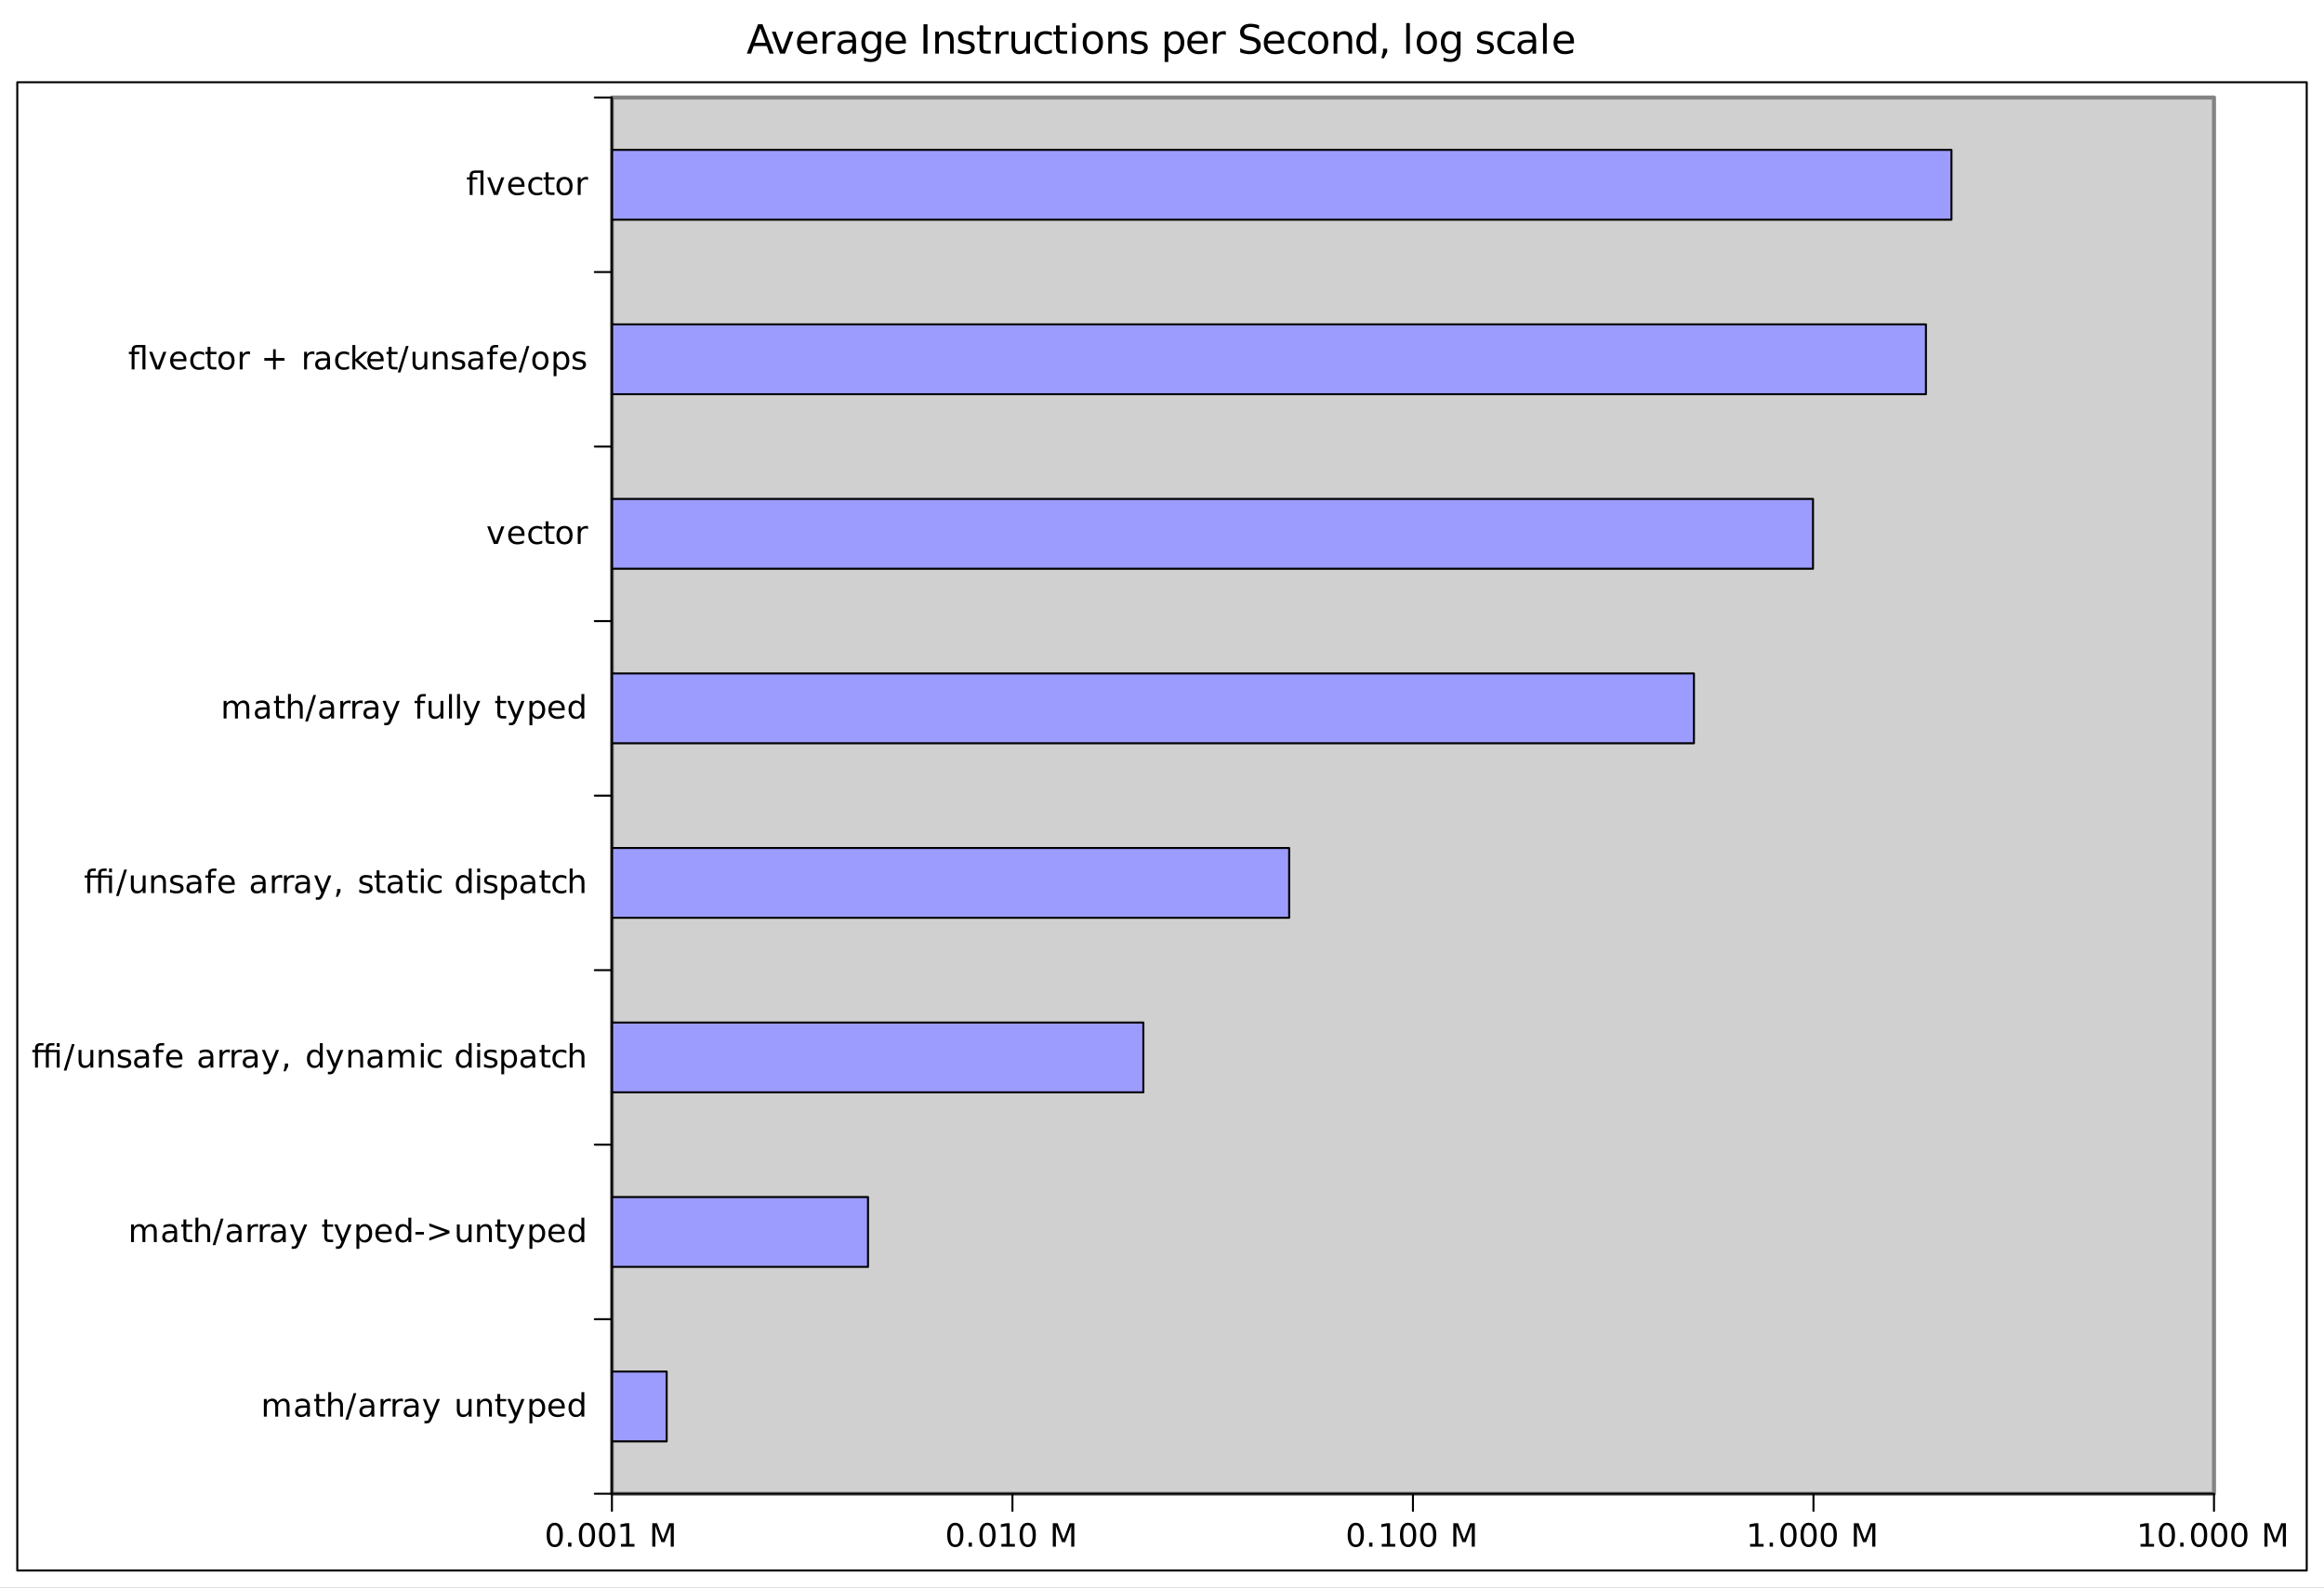 <?xml version="1.0" encoding="UTF-8"?>
<svg xmlns="http://www.w3.org/2000/svg" xmlns:xlink="http://www.w3.org/1999/xlink" width="577.5pt" height="394.5pt" viewBox="0 0 577.5 394.5" version="1.1">
<rect x="0" y="0" width="577.5" height="394.5" fill="#333333" stroke="none"/>
<defs>
<g>
<symbol overflow="visible" id="glyph0-0">
<path style="stroke:none;" d="M 0.406 1.422 L 0.406 -5.641 L 4.406 -5.641 L 4.406 1.422 Z M 0.844 0.969 L 3.953 0.969 L 3.953 -5.188 L 0.844 -5.188 Z M 0.844 0.969 "/>
</symbol>
<symbol overflow="visible" id="glyph0-1">
<path style="stroke:none;" d="M 2.547 -5.312 C 2.141 -5.312 1.832 -5.109 1.625 -4.703 C 1.426 -4.305 1.328 -3.707 1.328 -2.906 C 1.328 -2.113 1.426 -1.516 1.625 -1.109 C 1.832 -0.711 2.141 -0.516 2.547 -0.516 C 2.953 -0.516 3.254 -0.711 3.453 -1.109 C 3.66 -1.516 3.766 -2.113 3.766 -2.906 C 3.766 -3.707 3.66 -4.305 3.453 -4.703 C 3.254 -5.109 2.953 -5.312 2.547 -5.312 Z M 2.547 -5.938 C 3.203 -5.938 3.703 -5.676 4.047 -5.156 C 4.391 -4.645 4.562 -3.895 4.562 -2.906 C 4.562 -1.926 4.391 -1.176 4.047 -0.656 C 3.703 -0.145 3.203 0.109 2.547 0.109 C 1.891 0.109 1.391 -0.145 1.047 -0.656 C 0.703 -1.176 0.531 -1.926 0.531 -2.906 C 0.531 -3.895 0.703 -4.645 1.047 -5.156 C 1.391 -5.676 1.891 -5.938 2.547 -5.938 Z M 2.547 -5.938 "/>
</symbol>
<symbol overflow="visible" id="glyph0-2">
<path style="stroke:none;" d="M 0.859 -1 L 1.688 -1 L 1.688 0 L 0.859 0 Z M 0.859 -1 "/>
</symbol>
<symbol overflow="visible" id="glyph0-3">
<path style="stroke:none;" d="M 1 -0.672 L 2.281 -0.672 L 2.281 -5.109 L 0.875 -4.828 L 0.875 -5.547 L 2.281 -5.828 L 3.062 -5.828 L 3.062 -0.672 L 4.359 -0.672 L 4.359 0 L 1 0 Z M 1 -0.672 "/>
</symbol>
<symbol overflow="visible" id="glyph0-4">
<path style="stroke:none;" d=""/>
</symbol>
<symbol overflow="visible" id="glyph0-5">
<path style="stroke:none;" d="M 0.781 -5.828 L 1.969 -5.828 L 3.453 -1.859 L 4.953 -5.828 L 6.125 -5.828 L 6.125 0 L 5.359 0 L 5.359 -5.125 L 3.844 -1.125 L 3.062 -1.125 L 1.547 -5.125 L 1.547 0 L 0.781 0 Z M 0.781 -5.828 "/>
</symbol>
<symbol overflow="visible" id="glyph0-6">
<path style="stroke:none;" d="M 4.156 -3.531 C 4.344 -3.852 4.562 -4.094 4.812 -4.25 C 5.062 -4.406 5.352 -4.484 5.688 -4.484 C 6.145 -4.484 6.492 -4.32 6.734 -4 C 6.984 -3.688 7.109 -3.234 7.109 -2.641 L 7.109 0 L 6.391 0 L 6.391 -2.625 C 6.391 -3.039 6.316 -3.348 6.172 -3.547 C 6.023 -3.754 5.797 -3.859 5.484 -3.859 C 5.117 -3.859 4.828 -3.734 4.609 -3.484 C 4.391 -3.234 4.281 -2.895 4.281 -2.469 L 4.281 0 L 3.562 0 L 3.562 -2.625 C 3.562 -3.039 3.484 -3.348 3.328 -3.547 C 3.18 -3.754 2.957 -3.859 2.656 -3.859 C 2.281 -3.859 1.984 -3.734 1.766 -3.484 C 1.555 -3.234 1.453 -2.895 1.453 -2.469 L 1.453 0 L 0.734 0 L 0.734 -4.375 L 1.453 -4.375 L 1.453 -3.703 C 1.617 -3.961 1.816 -4.156 2.047 -4.281 C 2.273 -4.414 2.547 -4.484 2.859 -4.484 C 3.172 -4.484 3.438 -4.398 3.656 -4.234 C 3.883 -4.078 4.051 -3.844 4.156 -3.531 Z M 4.156 -3.531 "/>
</symbol>
<symbol overflow="visible" id="glyph0-7">
<path style="stroke:none;" d="M 2.75 -2.203 C 2.164 -2.203 1.758 -2.133 1.531 -2 C 1.312 -1.863 1.203 -1.641 1.203 -1.328 C 1.203 -1.066 1.285 -0.859 1.453 -0.703 C 1.617 -0.555 1.848 -0.484 2.141 -0.484 C 2.535 -0.484 2.852 -0.625 3.094 -0.906 C 3.332 -1.195 3.453 -1.578 3.453 -2.047 L 3.453 -2.203 Z M 4.172 -2.5 L 4.172 0 L 3.453 0 L 3.453 -0.672 C 3.297 -0.398 3.094 -0.203 2.844 -0.078 C 2.602 0.047 2.305 0.109 1.953 0.109 C 1.504 0.109 1.145 -0.016 0.875 -0.266 C 0.613 -0.516 0.484 -0.852 0.484 -1.281 C 0.484 -1.77 0.645 -2.141 0.969 -2.391 C 1.301 -2.641 1.797 -2.766 2.453 -2.766 L 3.453 -2.766 L 3.453 -2.828 C 3.453 -3.16 3.344 -3.414 3.125 -3.594 C 2.914 -3.781 2.613 -3.875 2.219 -3.875 C 1.969 -3.875 1.723 -3.844 1.484 -3.781 C 1.242 -3.719 1.016 -3.629 0.797 -3.516 L 0.797 -4.172 C 1.066 -4.273 1.32 -4.352 1.562 -4.406 C 1.812 -4.457 2.055 -4.484 2.297 -4.484 C 2.922 -4.484 3.391 -4.316 3.703 -3.984 C 4.016 -3.66 4.172 -3.164 4.172 -2.5 Z M 4.172 -2.5 "/>
</symbol>
<symbol overflow="visible" id="glyph0-8">
<path style="stroke:none;" d="M 1.469 -5.625 L 1.469 -4.375 L 2.953 -4.375 L 2.953 -3.812 L 1.469 -3.812 L 1.469 -1.438 C 1.469 -1.082 1.516 -0.852 1.609 -0.75 C 1.711 -0.656 1.91 -0.609 2.203 -0.609 L 2.953 -0.609 L 2.953 0 L 2.203 0 C 1.648 0 1.27 -0.102 1.062 -0.312 C 0.852 -0.52 0.75 -0.895 0.75 -1.438 L 0.75 -3.812 L 0.219 -3.812 L 0.219 -4.375 L 0.75 -4.375 L 0.75 -5.625 Z M 1.469 -5.625 "/>
</symbol>
<symbol overflow="visible" id="glyph0-9">
<path style="stroke:none;" d="M 4.391 -2.641 L 4.391 0 L 3.672 0 L 3.672 -2.625 C 3.672 -3.031 3.586 -3.336 3.422 -3.547 C 3.266 -3.754 3.023 -3.859 2.703 -3.859 C 2.316 -3.859 2.008 -3.734 1.781 -3.484 C 1.562 -3.234 1.453 -2.895 1.453 -2.469 L 1.453 0 L 0.734 0 L 0.734 -6.078 L 1.453 -6.078 L 1.453 -3.703 C 1.617 -3.961 1.816 -4.156 2.047 -4.281 C 2.285 -4.414 2.555 -4.484 2.859 -4.484 C 3.367 -4.484 3.75 -4.328 4 -4.016 C 4.258 -3.703 4.391 -3.242 4.391 -2.641 Z M 4.391 -2.641 "/>
</symbol>
<symbol overflow="visible" id="glyph0-10">
<path style="stroke:none;" d="M 2.031 -5.828 L 2.703 -5.828 L 0.672 0.75 L 0 0.75 Z M 2.031 -5.828 "/>
</symbol>
<symbol overflow="visible" id="glyph0-11">
<path style="stroke:none;" d="M 3.297 -3.703 C 3.211 -3.754 3.125 -3.789 3.031 -3.812 C 2.938 -3.832 2.832 -3.844 2.719 -3.844 C 2.312 -3.844 2 -3.707 1.781 -3.438 C 1.562 -3.176 1.453 -2.801 1.453 -2.312 L 1.453 0 L 0.734 0 L 0.734 -4.375 L 1.453 -4.375 L 1.453 -3.703 C 1.598 -3.961 1.789 -4.156 2.031 -4.281 C 2.281 -4.414 2.578 -4.484 2.922 -4.484 C 2.973 -4.484 3.023 -4.477 3.078 -4.469 C 3.141 -4.469 3.207 -4.457 3.281 -4.438 Z M 3.297 -3.703 "/>
</symbol>
<symbol overflow="visible" id="glyph0-12">
<path style="stroke:none;" d="M 2.578 0.406 C 2.367 0.926 2.164 1.266 1.969 1.422 C 1.781 1.586 1.523 1.672 1.203 1.672 L 0.641 1.672 L 0.641 1.062 L 1.062 1.062 C 1.258 1.062 1.41 1.016 1.516 0.922 C 1.629 0.828 1.75 0.609 1.875 0.266 L 2.016 -0.078 L 0.234 -4.375 L 1 -4.375 L 2.375 -0.953 L 3.734 -4.375 L 4.5 -4.375 Z M 2.578 0.406 "/>
</symbol>
<symbol overflow="visible" id="glyph0-13">
<path style="stroke:none;" d="M 0.688 -1.734 L 0.688 -4.375 L 1.406 -4.375 L 1.406 -1.75 C 1.406 -1.344 1.484 -1.035 1.641 -0.828 C 1.805 -0.617 2.051 -0.516 2.375 -0.516 C 2.758 -0.516 3.062 -0.633 3.281 -0.875 C 3.508 -1.125 3.625 -1.461 3.625 -1.891 L 3.625 -4.375 L 4.344 -4.375 L 4.344 0 L 3.625 0 L 3.625 -0.672 C 3.445 -0.41 3.242 -0.211 3.016 -0.078 C 2.785 0.047 2.52 0.109 2.219 0.109 C 1.719 0.109 1.336 -0.047 1.078 -0.359 C 0.816 -0.672 0.688 -1.129 0.688 -1.734 Z M 2.484 -4.484 Z M 2.484 -4.484 "/>
</symbol>
<symbol overflow="visible" id="glyph0-14">
<path style="stroke:none;" d="M 4.391 -2.641 L 4.391 0 L 3.672 0 L 3.672 -2.625 C 3.672 -3.031 3.586 -3.336 3.422 -3.547 C 3.266 -3.754 3.023 -3.859 2.703 -3.859 C 2.316 -3.859 2.008 -3.734 1.781 -3.484 C 1.562 -3.234 1.453 -2.895 1.453 -2.469 L 1.453 0 L 0.734 0 L 0.734 -4.375 L 1.453 -4.375 L 1.453 -3.703 C 1.617 -3.961 1.816 -4.156 2.047 -4.281 C 2.285 -4.414 2.555 -4.484 2.859 -4.484 C 3.367 -4.484 3.75 -4.328 4 -4.016 C 4.258 -3.703 4.391 -3.242 4.391 -2.641 Z M 4.391 -2.641 "/>
</symbol>
<symbol overflow="visible" id="glyph0-15">
<path style="stroke:none;" d="M 1.453 -0.656 L 1.453 1.672 L 0.734 1.672 L 0.734 -4.375 L 1.453 -4.375 L 1.453 -3.719 C 1.598 -3.977 1.785 -4.172 2.016 -4.297 C 2.254 -4.422 2.531 -4.484 2.844 -4.484 C 3.375 -4.484 3.805 -4.27 4.141 -3.844 C 4.473 -3.426 4.641 -2.875 4.641 -2.188 C 4.641 -1.5 4.473 -0.941 4.141 -0.516 C 3.805 -0.098 3.375 0.109 2.844 0.109 C 2.531 0.109 2.254 0.047 2.016 -0.078 C 1.785 -0.203 1.598 -0.395 1.453 -0.656 Z M 3.891 -2.188 C 3.891 -2.719 3.781 -3.129 3.562 -3.422 C 3.352 -3.723 3.055 -3.875 2.672 -3.875 C 2.297 -3.875 2 -3.723 1.781 -3.422 C 1.562 -3.129 1.453 -2.719 1.453 -2.188 C 1.453 -1.656 1.562 -1.238 1.781 -0.938 C 2 -0.633 2.297 -0.484 2.672 -0.484 C 3.055 -0.484 3.352 -0.633 3.562 -0.938 C 3.781 -1.238 3.891 -1.656 3.891 -2.188 Z M 3.891 -2.188 "/>
</symbol>
<symbol overflow="visible" id="glyph0-16">
<path style="stroke:none;" d="M 4.5 -2.375 L 4.5 -2.016 L 1.188 -2.016 C 1.219 -1.523 1.367 -1.148 1.641 -0.891 C 1.91 -0.629 2.281 -0.5 2.75 -0.5 C 3.031 -0.5 3.301 -0.531 3.562 -0.594 C 3.82 -0.664 4.078 -0.77 4.328 -0.906 L 4.328 -0.219 C 4.066 -0.113 3.801 -0.035 3.531 0.016 C 3.258 0.078 2.988 0.109 2.719 0.109 C 2.02 0.109 1.461 -0.094 1.047 -0.5 C 0.641 -0.906 0.438 -1.453 0.438 -2.141 C 0.438 -2.859 0.629 -3.426 1.016 -3.844 C 1.41 -4.27 1.938 -4.484 2.594 -4.484 C 3.176 -4.484 3.641 -4.289 3.984 -3.906 C 4.328 -3.531 4.5 -3.02 4.5 -2.375 Z M 3.781 -2.578 C 3.77 -2.973 3.656 -3.285 3.438 -3.516 C 3.227 -3.754 2.945 -3.875 2.594 -3.875 C 2.195 -3.875 1.875 -3.758 1.625 -3.531 C 1.383 -3.301 1.25 -2.984 1.219 -2.578 Z M 3.781 -2.578 "/>
</symbol>
<symbol overflow="visible" id="glyph0-17">
<path style="stroke:none;" d="M 3.641 -3.719 L 3.641 -6.078 L 4.359 -6.078 L 4.359 0 L 3.641 0 L 3.641 -0.656 C 3.484 -0.395 3.289 -0.203 3.062 -0.078 C 2.832 0.047 2.555 0.109 2.234 0.109 C 1.703 0.109 1.27 -0.098 0.938 -0.516 C 0.602 -0.941 0.438 -1.5 0.438 -2.188 C 0.438 -2.875 0.602 -3.426 0.938 -3.844 C 1.27 -4.27 1.703 -4.484 2.234 -4.484 C 2.555 -4.484 2.832 -4.422 3.062 -4.297 C 3.289 -4.172 3.484 -3.977 3.641 -3.719 Z M 1.188 -2.188 C 1.188 -1.656 1.297 -1.238 1.516 -0.938 C 1.734 -0.633 2.031 -0.484 2.406 -0.484 C 2.789 -0.484 3.094 -0.633 3.312 -0.938 C 3.531 -1.238 3.641 -1.656 3.641 -2.188 C 3.641 -2.719 3.531 -3.129 3.312 -3.422 C 3.094 -3.723 2.789 -3.875 2.406 -3.875 C 2.031 -3.875 1.734 -3.723 1.516 -3.422 C 1.297 -3.129 1.188 -2.719 1.188 -2.188 Z M 1.188 -2.188 "/>
</symbol>
<symbol overflow="visible" id="glyph0-18">
<path style="stroke:none;" d="M 0.391 -2.516 L 2.5 -2.516 L 2.5 -1.875 L 0.391 -1.875 Z M 0.391 -2.516 "/>
</symbol>
<symbol overflow="visible" id="glyph0-19">
<path style="stroke:none;" d="M 0.844 -3.938 L 0.844 -4.656 L 5.859 -2.828 L 5.859 -2.188 L 0.844 -0.375 L 0.844 -1.078 L 4.875 -2.5 Z M 0.844 -3.938 "/>
</symbol>
<symbol overflow="visible" id="glyph0-20">
<path style="stroke:none;" d="M 2.969 -6.078 L 2.969 -5.484 L 2.281 -5.484 C 2.02 -5.484 1.844 -5.43 1.75 -5.328 C 1.645 -5.223 1.594 -5.035 1.594 -4.766 L 1.594 -4.375 L 3.562 -4.375 L 3.562 -4.688 C 3.562 -5.164 3.676 -5.52 3.906 -5.75 C 3.977 -5.82 4.066 -5.879 4.172 -5.922 C 4.367 -6.023 4.641 -6.078 4.984 -6.078 L 5.672 -6.078 L 5.672 -5.484 L 4.984 -5.484 C 4.723 -5.484 4.539 -5.43 4.438 -5.328 C 4.344 -5.223 4.297 -5.035 4.297 -4.766 L 4.297 -4.375 L 6.984 -4.375 L 6.984 0 L 6.266 0 L 6.266 -3.812 L 4.297 -3.812 L 4.297 0 L 3.562 0 L 3.562 -3.812 L 1.594 -3.812 L 1.594 0 L 0.875 0 L 0.875 -3.812 L 0.188 -3.812 L 0.188 -4.375 L 0.875 -4.375 L 0.875 -4.688 C 0.875 -5.164 0.984 -5.516 1.203 -5.734 C 1.43 -5.961 1.797 -6.078 2.297 -6.078 Z M 6.266 -6.078 L 6.984 -6.078 L 6.984 -5.156 L 6.266 -5.156 Z M 6.266 -6.078 "/>
</symbol>
<symbol overflow="visible" id="glyph0-21">
<path style="stroke:none;" d="M 3.547 -4.25 L 3.547 -3.562 C 3.336 -3.664 3.125 -3.742 2.906 -3.797 C 2.688 -3.848 2.461 -3.875 2.234 -3.875 C 1.879 -3.875 1.609 -3.816 1.422 -3.703 C 1.242 -3.598 1.156 -3.438 1.156 -3.219 C 1.156 -3.051 1.219 -2.922 1.344 -2.828 C 1.477 -2.734 1.738 -2.645 2.125 -2.562 L 2.375 -2.5 C 2.883 -2.395 3.242 -2.242 3.453 -2.047 C 3.672 -1.848 3.781 -1.566 3.781 -1.203 C 3.781 -0.797 3.617 -0.473 3.297 -0.234 C 2.973 -0.004 2.531 0.109 1.969 0.109 C 1.738 0.109 1.492 0.082 1.234 0.031 C 0.984 -0.008 0.719 -0.07 0.438 -0.156 L 0.438 -0.906 C 0.695 -0.77 0.957 -0.664 1.219 -0.594 C 1.477 -0.52 1.734 -0.484 1.984 -0.484 C 2.328 -0.484 2.586 -0.539 2.766 -0.656 C 2.953 -0.781 3.047 -0.945 3.047 -1.156 C 3.047 -1.352 2.977 -1.504 2.844 -1.609 C 2.707 -1.711 2.422 -1.812 1.984 -1.906 L 1.734 -1.969 C 1.285 -2.062 0.961 -2.203 0.766 -2.391 C 0.566 -2.586 0.469 -2.852 0.469 -3.188 C 0.469 -3.602 0.613 -3.922 0.906 -4.141 C 1.195 -4.367 1.609 -4.484 2.141 -4.484 C 2.41 -4.484 2.66 -4.461 2.891 -4.422 C 3.129 -4.379 3.348 -4.32 3.547 -4.25 Z M 3.547 -4.25 "/>
</symbol>
<symbol overflow="visible" id="glyph0-22">
<path style="stroke:none;" d="M 2.969 -6.078 L 2.969 -5.484 L 2.281 -5.484 C 2.02 -5.484 1.836 -5.43 1.734 -5.328 C 1.641 -5.223 1.594 -5.035 1.594 -4.766 L 1.594 -4.375 L 2.781 -4.375 L 2.781 -3.812 L 1.594 -3.812 L 1.594 0 L 0.875 0 L 0.875 -3.812 L 0.188 -3.812 L 0.188 -4.375 L 0.875 -4.375 L 0.875 -4.688 C 0.875 -5.164 0.984 -5.516 1.203 -5.734 C 1.43 -5.961 1.797 -6.078 2.297 -6.078 Z M 2.969 -6.078 "/>
</symbol>
<symbol overflow="visible" id="glyph0-23">
<path style="stroke:none;" d="M 0.938 -1 L 1.766 -1 L 1.766 -0.328 L 1.125 0.938 L 0.625 0.938 L 0.938 -0.328 Z M 0.938 -1 "/>
</symbol>
<symbol overflow="visible" id="glyph0-24">
<path style="stroke:none;" d="M 0.75 -4.375 L 1.469 -4.375 L 1.469 0 L 0.75 0 Z M 0.75 -6.078 L 1.469 -6.078 L 1.469 -5.172 L 0.75 -5.172 Z M 0.75 -6.078 "/>
</symbol>
<symbol overflow="visible" id="glyph0-25">
<path style="stroke:none;" d="M 3.906 -4.203 L 3.906 -3.531 C 3.695 -3.645 3.488 -3.727 3.281 -3.781 C 3.082 -3.844 2.879 -3.875 2.672 -3.875 C 2.203 -3.875 1.836 -3.723 1.578 -3.422 C 1.328 -3.129 1.203 -2.719 1.203 -2.188 C 1.203 -1.656 1.328 -1.238 1.578 -0.938 C 1.836 -0.645 2.203 -0.5 2.672 -0.5 C 2.879 -0.5 3.082 -0.523 3.281 -0.578 C 3.488 -0.641 3.695 -0.723 3.906 -0.828 L 3.906 -0.172 C 3.707 -0.078 3.5 -0.008 3.281 0.031 C 3.062 0.082 2.832 0.109 2.594 0.109 C 1.938 0.109 1.41 -0.094 1.016 -0.5 C 0.629 -0.914 0.438 -1.477 0.438 -2.188 C 0.438 -2.895 0.633 -3.453 1.031 -3.859 C 1.426 -4.273 1.961 -4.484 2.641 -4.484 C 2.859 -4.484 3.07 -4.457 3.281 -4.406 C 3.5 -4.363 3.707 -4.297 3.906 -4.203 Z M 3.906 -4.203 "/>
</symbol>
<symbol overflow="visible" id="glyph0-26">
<path style="stroke:none;" d="M 0.75 -6.078 L 1.469 -6.078 L 1.469 0 L 0.75 0 Z M 0.75 -6.078 "/>
</symbol>
<symbol overflow="visible" id="glyph0-27">
<path style="stroke:none;" d="M 0.234 -4.375 L 1 -4.375 L 2.375 -0.703 L 3.734 -4.375 L 4.5 -4.375 L 2.859 0 L 1.875 0 Z M 0.234 -4.375 "/>
</symbol>
<symbol overflow="visible" id="glyph0-28">
<path style="stroke:none;" d="M 2.453 -3.875 C 2.066 -3.875 1.758 -3.723 1.531 -3.422 C 1.312 -3.117 1.203 -2.707 1.203 -2.188 C 1.203 -1.664 1.312 -1.254 1.531 -0.953 C 1.758 -0.648 2.066 -0.5 2.453 -0.5 C 2.836 -0.5 3.141 -0.648 3.359 -0.953 C 3.586 -1.254 3.703 -1.664 3.703 -2.188 C 3.703 -2.707 3.586 -3.117 3.359 -3.422 C 3.141 -3.723 2.836 -3.875 2.453 -3.875 Z M 2.453 -4.484 C 3.078 -4.484 3.566 -4.281 3.922 -3.875 C 4.273 -3.469 4.453 -2.906 4.453 -2.188 C 4.453 -1.469 4.273 -0.906 3.922 -0.5 C 3.566 -0.094 3.078 0.109 2.453 0.109 C 1.828 0.109 1.332 -0.094 0.969 -0.5 C 0.613 -0.906 0.438 -1.469 0.438 -2.188 C 0.438 -2.906 0.613 -3.469 0.969 -3.875 C 1.332 -4.281 1.828 -4.484 2.453 -4.484 Z M 2.453 -4.484 "/>
</symbol>
<symbol overflow="visible" id="glyph0-29">
<path style="stroke:none;" d="M 2.297 -6.078 L 4.297 -6.078 L 4.297 0 L 3.562 0 L 3.562 -5.484 L 2.281 -5.484 C 2.02 -5.484 1.836 -5.43 1.734 -5.328 C 1.641 -5.223 1.594 -5.035 1.594 -4.766 L 1.594 -4.375 L 2.781 -4.375 L 2.781 -3.812 L 1.594 -3.812 L 1.594 0 L 0.875 0 L 0.875 -3.812 L 0.188 -3.812 L 0.188 -4.375 L 0.875 -4.375 L 0.875 -4.688 C 0.875 -5.164 0.984 -5.516 1.203 -5.734 C 1.43 -5.961 1.797 -6.078 2.297 -6.078 Z M 2.297 -6.078 "/>
</symbol>
<symbol overflow="visible" id="glyph0-30">
<path style="stroke:none;" d="M 3.688 -5.016 L 3.688 -2.844 L 5.859 -2.844 L 5.859 -2.172 L 3.688 -2.172 L 3.688 0 L 3.031 0 L 3.031 -2.172 L 0.844 -2.172 L 0.844 -2.844 L 3.031 -2.844 L 3.031 -5.016 Z M 3.688 -5.016 "/>
</symbol>
<symbol overflow="visible" id="glyph0-31">
<path style="stroke:none;" d="M 0.734 -6.078 L 1.453 -6.078 L 1.453 -2.484 L 3.594 -4.375 L 4.516 -4.375 L 2.188 -2.328 L 4.609 0 L 3.672 0 L 1.453 -2.141 L 1.453 0 L 0.734 0 Z M 0.734 -6.078 "/>
</symbol>
<symbol overflow="visible" id="glyph1-0">
<path style="stroke:none;" d="M 0.5 1.766 L 0.5 -7.047 L 5.5 -7.047 L 5.5 1.766 Z M 1.062 1.219 L 4.938 1.219 L 4.938 -6.484 L 1.062 -6.484 Z M 1.062 1.219 "/>
</symbol>
<symbol overflow="visible" id="glyph1-1">
<path style="stroke:none;" d="M 3.422 -6.312 L 2.078 -2.688 L 4.766 -2.688 Z M 2.859 -7.297 L 3.984 -7.297 L 6.766 0 L 5.734 0 L 5.062 -1.875 L 1.781 -1.875 L 1.125 0 L 0.078 0 Z M 2.859 -7.297 "/>
</symbol>
<symbol overflow="visible" id="glyph1-2">
<path style="stroke:none;" d="M 0.297 -5.469 L 1.25 -5.469 L 2.953 -0.875 L 4.672 -5.469 L 5.625 -5.469 L 3.562 0 L 2.344 0 Z M 0.297 -5.469 "/>
</symbol>
<symbol overflow="visible" id="glyph1-3">
<path style="stroke:none;" d="M 5.625 -2.953 L 5.625 -2.516 L 1.484 -2.516 C 1.523 -1.898 1.711 -1.43 2.047 -1.109 C 2.379 -0.785 2.844 -0.625 3.438 -0.625 C 3.781 -0.625 4.113 -0.664 4.438 -0.75 C 4.77 -0.832 5.094 -0.957 5.406 -1.125 L 5.406 -0.281 C 5.082 -0.145 4.75 -0.039 4.406 0.031 C 4.07 0.102 3.734 0.141 3.391 0.141 C 2.516 0.141 1.82 -0.109 1.312 -0.609 C 0.801 -1.117 0.547 -1.812 0.547 -2.688 C 0.547 -3.582 0.785 -4.289 1.266 -4.812 C 1.754 -5.332 2.41 -5.594 3.234 -5.594 C 3.973 -5.594 4.555 -5.359 4.984 -4.891 C 5.41 -4.422 5.625 -3.773 5.625 -2.953 Z M 4.719 -3.219 C 4.719 -3.707 4.582 -4.098 4.312 -4.391 C 4.039 -4.691 3.688 -4.844 3.25 -4.844 C 2.738 -4.844 2.332 -4.695 2.031 -4.406 C 1.738 -4.125 1.566 -3.727 1.516 -3.219 Z M 4.719 -3.219 "/>
</symbol>
<symbol overflow="visible" id="glyph1-4">
<path style="stroke:none;" d="M 4.109 -4.625 C 4.004 -4.688 3.895 -4.727 3.781 -4.75 C 3.664 -4.781 3.535 -4.797 3.391 -4.797 C 2.879 -4.797 2.488 -4.629 2.219 -4.297 C 1.945 -3.973 1.812 -3.5 1.812 -2.875 L 1.812 0 L 0.906 0 L 0.906 -5.469 L 1.812 -5.469 L 1.812 -4.625 C 2 -4.957 2.242 -5.203 2.547 -5.359 C 2.848 -5.516 3.219 -5.594 3.656 -5.594 C 3.719 -5.594 3.785 -5.586 3.859 -5.578 C 3.93 -5.578 4.016 -5.566 4.109 -5.547 Z M 4.109 -4.625 "/>
</symbol>
<symbol overflow="visible" id="glyph1-5">
<path style="stroke:none;" d="M 3.422 -2.75 C 2.703 -2.75 2.203 -2.664 1.922 -2.5 C 1.641 -2.332 1.5 -2.051 1.5 -1.656 C 1.5 -1.332 1.602 -1.078 1.812 -0.891 C 2.02 -0.703 2.305 -0.609 2.672 -0.609 C 3.172 -0.609 3.57 -0.785 3.875 -1.141 C 4.176 -1.492 4.328 -1.961 4.328 -2.547 L 4.328 -2.75 Z M 5.219 -3.125 L 5.219 0 L 4.328 0 L 4.328 -0.828 C 4.117 -0.492 3.859 -0.25 3.547 -0.094 C 3.242 0.062 2.875 0.141 2.438 0.141 C 1.875 0.141 1.426 -0.016 1.094 -0.328 C 0.758 -0.641 0.594 -1.062 0.594 -1.594 C 0.594 -2.207 0.801 -2.672 1.219 -2.984 C 1.633 -3.297 2.25 -3.453 3.062 -3.453 L 4.328 -3.453 L 4.328 -3.547 C 4.328 -3.953 4.188 -4.27 3.906 -4.5 C 3.633 -4.727 3.254 -4.844 2.766 -4.844 C 2.453 -4.844 2.145 -4.801 1.844 -4.719 C 1.551 -4.645 1.27 -4.535 1 -4.391 L 1 -5.219 C 1.332 -5.344 1.648 -5.438 1.953 -5.5 C 2.266 -5.562 2.566 -5.594 2.859 -5.594 C 3.648 -5.594 4.238 -5.391 4.625 -4.984 C 5.02 -4.578 5.219 -3.957 5.219 -3.125 Z M 5.219 -3.125 "/>
</symbol>
<symbol overflow="visible" id="glyph1-6">
<path style="stroke:none;" d="M 4.547 -2.797 C 4.547 -3.453 4.41 -3.957 4.141 -4.312 C 3.867 -4.664 3.492 -4.844 3.016 -4.844 C 2.523 -4.844 2.145 -4.664 1.875 -4.312 C 1.613 -3.957 1.484 -3.453 1.484 -2.797 C 1.484 -2.148 1.613 -1.645 1.875 -1.281 C 2.145 -0.926 2.523 -0.75 3.016 -0.75 C 3.492 -0.75 3.867 -0.926 4.141 -1.281 C 4.41 -1.645 4.547 -2.148 4.547 -2.797 Z M 5.438 -0.672 C 5.438 0.254 5.227 0.941 4.812 1.391 C 4.406 1.848 3.773 2.078 2.922 2.078 C 2.609 2.078 2.312 2.051 2.031 2 C 1.75 1.957 1.477 1.891 1.219 1.797 L 1.219 0.922 C 1.477 1.066 1.734 1.172 1.984 1.234 C 2.242 1.305 2.508 1.344 2.781 1.344 C 3.363 1.344 3.801 1.188 4.094 0.875 C 4.395 0.57 4.547 0.109 4.547 -0.516 L 4.547 -0.969 C 4.359 -0.645 4.117 -0.398 3.828 -0.234 C 3.535 -0.078 3.188 0 2.781 0 C 2.113 0 1.57 -0.254 1.156 -0.766 C 0.75 -1.273 0.547 -1.953 0.547 -2.797 C 0.547 -3.641 0.75 -4.316 1.156 -4.828 C 1.57 -5.336 2.113 -5.594 2.781 -5.594 C 3.188 -5.594 3.535 -5.516 3.828 -5.359 C 4.117 -5.203 4.359 -4.961 4.547 -4.641 L 4.547 -5.469 L 5.438 -5.469 Z M 5.438 -0.672 "/>
</symbol>
<symbol overflow="visible" id="glyph1-7">
<path style="stroke:none;" d=""/>
</symbol>
<symbol overflow="visible" id="glyph1-8">
<path style="stroke:none;" d="M 0.984 -7.297 L 1.969 -7.297 L 1.969 0 L 0.984 0 Z M 0.984 -7.297 "/>
</symbol>
<symbol overflow="visible" id="glyph1-9">
<path style="stroke:none;" d="M 5.484 -3.297 L 5.484 0 L 4.594 0 L 4.594 -3.266 C 4.594 -3.785 4.488 -4.172 4.281 -4.422 C 4.082 -4.68 3.781 -4.812 3.375 -4.812 C 2.895 -4.812 2.516 -4.656 2.234 -4.344 C 1.953 -4.039 1.812 -3.625 1.812 -3.094 L 1.812 0 L 0.906 0 L 0.906 -5.469 L 1.812 -5.469 L 1.812 -4.625 C 2.031 -4.945 2.285 -5.188 2.578 -5.344 C 2.867 -5.508 3.203 -5.594 3.578 -5.594 C 4.203 -5.594 4.676 -5.398 5 -5.016 C 5.32 -4.629 5.484 -4.055 5.484 -3.297 Z M 5.484 -3.297 "/>
</symbol>
<symbol overflow="visible" id="glyph1-10">
<path style="stroke:none;" d="M 4.422 -5.312 L 4.422 -4.453 C 4.172 -4.586 3.91 -4.688 3.641 -4.75 C 3.367 -4.812 3.082 -4.844 2.781 -4.844 C 2.344 -4.844 2.008 -4.773 1.781 -4.641 C 1.562 -4.504 1.453 -4.301 1.453 -4.031 C 1.453 -3.82 1.531 -3.656 1.688 -3.531 C 1.844 -3.414 2.164 -3.305 2.656 -3.203 L 2.953 -3.125 C 3.598 -2.988 4.051 -2.797 4.312 -2.547 C 4.582 -2.297 4.719 -1.953 4.719 -1.516 C 4.719 -1.004 4.516 -0.598 4.109 -0.297 C 3.711 -0.004 3.164 0.141 2.469 0.141 C 2.164 0.141 1.852 0.109 1.531 0.047 C 1.219 -0.004 0.891 -0.086 0.547 -0.203 L 0.547 -1.125 C 0.879 -0.957 1.203 -0.828 1.516 -0.734 C 1.836 -0.648 2.16 -0.609 2.484 -0.609 C 2.898 -0.609 3.223 -0.68 3.453 -0.828 C 3.68 -0.973 3.797 -1.176 3.797 -1.438 C 3.797 -1.688 3.711 -1.875 3.547 -2 C 3.391 -2.133 3.031 -2.258 2.469 -2.375 L 2.156 -2.453 C 1.602 -2.566 1.203 -2.742 0.953 -2.984 C 0.703 -3.234 0.578 -3.566 0.578 -3.984 C 0.578 -4.504 0.758 -4.898 1.125 -5.172 C 1.488 -5.453 2.008 -5.594 2.688 -5.594 C 3.008 -5.594 3.316 -5.566 3.609 -5.516 C 3.91 -5.473 4.18 -5.406 4.422 -5.312 Z M 4.422 -5.312 "/>
</symbol>
<symbol overflow="visible" id="glyph1-11">
<path style="stroke:none;" d="M 1.828 -7.016 L 1.828 -5.469 L 3.688 -5.469 L 3.688 -4.766 L 1.828 -4.766 L 1.828 -1.797 C 1.828 -1.359 1.891 -1.07 2.016 -0.938 C 2.141 -0.812 2.391 -0.75 2.766 -0.75 L 3.688 -0.75 L 3.688 0 L 2.766 0 C 2.066 0 1.582 -0.129 1.312 -0.391 C 1.051 -0.648 0.922 -1.117 0.922 -1.797 L 0.922 -4.766 L 0.266 -4.766 L 0.266 -5.469 L 0.922 -5.469 L 0.922 -7.016 Z M 1.828 -7.016 "/>
</symbol>
<symbol overflow="visible" id="glyph1-12">
<path style="stroke:none;" d="M 0.844 -2.156 L 0.844 -5.469 L 1.75 -5.469 L 1.75 -2.188 C 1.75 -1.676 1.848 -1.289 2.047 -1.031 C 2.254 -0.77 2.555 -0.641 2.953 -0.641 C 3.441 -0.641 3.828 -0.789 4.109 -1.094 C 4.391 -1.406 4.531 -1.832 4.531 -2.375 L 4.531 -5.469 L 5.438 -5.469 L 5.438 0 L 4.531 0 L 4.531 -0.844 C 4.312 -0.508 4.055 -0.258 3.766 -0.094 C 3.484 0.062 3.148 0.141 2.766 0.141 C 2.141 0.141 1.66 -0.051 1.328 -0.438 C 1.004 -0.832 0.844 -1.406 0.844 -2.156 Z M 3.109 -5.594 Z M 3.109 -5.594 "/>
</symbol>
<symbol overflow="visible" id="glyph1-13">
<path style="stroke:none;" d="M 4.875 -5.266 L 4.875 -4.422 C 4.625 -4.555 4.367 -4.66 4.109 -4.734 C 3.859 -4.805 3.602 -4.844 3.344 -4.844 C 2.758 -4.844 2.305 -4.656 1.984 -4.281 C 1.66 -3.914 1.5 -3.398 1.5 -2.734 C 1.5 -2.066 1.66 -1.547 1.984 -1.172 C 2.305 -0.805 2.758 -0.625 3.344 -0.625 C 3.602 -0.625 3.859 -0.656 4.109 -0.719 C 4.367 -0.789 4.625 -0.898 4.875 -1.047 L 4.875 -0.203 C 4.625 -0.086 4.363 -0.004 4.094 0.047 C 3.832 0.109 3.551 0.141 3.25 0.141 C 2.414 0.141 1.754 -0.113 1.266 -0.625 C 0.785 -1.145 0.547 -1.848 0.547 -2.734 C 0.547 -3.617 0.789 -4.316 1.281 -4.828 C 1.77 -5.336 2.441 -5.594 3.297 -5.594 C 3.578 -5.594 3.848 -5.566 4.109 -5.516 C 4.367 -5.461 4.625 -5.379 4.875 -5.266 Z M 4.875 -5.266 "/>
</symbol>
<symbol overflow="visible" id="glyph1-14">
<path style="stroke:none;" d="M 0.938 -5.469 L 1.844 -5.469 L 1.844 0 L 0.938 0 Z M 0.938 -7.594 L 1.844 -7.594 L 1.844 -6.453 L 0.938 -6.453 Z M 0.938 -7.594 "/>
</symbol>
<symbol overflow="visible" id="glyph1-15">
<path style="stroke:none;" d="M 3.062 -4.844 C 2.582 -4.844 2.203 -4.656 1.922 -4.281 C 1.641 -3.906 1.5 -3.391 1.5 -2.734 C 1.5 -2.078 1.633 -1.562 1.906 -1.188 C 2.188 -0.812 2.57 -0.625 3.062 -0.625 C 3.539 -0.625 3.922 -0.812 4.203 -1.188 C 4.484 -1.562 4.625 -2.078 4.625 -2.734 C 4.625 -3.379 4.484 -3.891 4.203 -4.266 C 3.922 -4.648 3.539 -4.844 3.062 -4.844 Z M 3.062 -5.594 C 3.844 -5.594 4.457 -5.336 4.906 -4.828 C 5.352 -4.328 5.578 -3.629 5.578 -2.734 C 5.578 -1.836 5.352 -1.133 4.906 -0.625 C 4.457 -0.113 3.844 0.141 3.062 0.141 C 2.281 0.141 1.664 -0.113 1.219 -0.625 C 0.77 -1.133 0.547 -1.836 0.547 -2.734 C 0.547 -3.629 0.77 -4.328 1.219 -4.828 C 1.664 -5.336 2.281 -5.594 3.062 -5.594 Z M 3.062 -5.594 "/>
</symbol>
<symbol overflow="visible" id="glyph1-16">
<path style="stroke:none;" d="M 1.812 -0.828 L 1.812 2.078 L 0.906 2.078 L 0.906 -5.469 L 1.812 -5.469 L 1.812 -4.641 C 2 -4.961 2.234 -5.203 2.516 -5.359 C 2.805 -5.516 3.156 -5.594 3.562 -5.594 C 4.227 -5.594 4.766 -5.328 5.172 -4.797 C 5.586 -4.273 5.797 -3.586 5.797 -2.734 C 5.797 -1.867 5.586 -1.172 5.172 -0.641 C 4.766 -0.117 4.227 0.141 3.562 0.141 C 3.156 0.141 2.805 0.062 2.516 -0.094 C 2.234 -0.25 2 -0.492 1.812 -0.828 Z M 4.875 -2.734 C 4.875 -3.391 4.734 -3.906 4.453 -4.281 C 4.18 -4.656 3.812 -4.844 3.344 -4.844 C 2.863 -4.844 2.488 -4.656 2.219 -4.281 C 1.945 -3.906 1.812 -3.391 1.812 -2.734 C 1.812 -2.066 1.945 -1.547 2.219 -1.172 C 2.488 -0.797 2.863 -0.609 3.344 -0.609 C 3.812 -0.609 4.18 -0.797 4.453 -1.172 C 4.734 -1.547 4.875 -2.066 4.875 -2.734 Z M 4.875 -2.734 "/>
</symbol>
<symbol overflow="visible" id="glyph1-17">
<path style="stroke:none;" d="M 5.359 -7.047 L 5.359 -6.094 C 4.984 -6.27 4.629 -6.398 4.297 -6.484 C 3.961 -6.578 3.641 -6.625 3.328 -6.625 C 2.797 -6.625 2.383 -6.52 2.094 -6.312 C 1.801 -6.102 1.656 -5.805 1.656 -5.422 C 1.656 -5.098 1.75 -4.852 1.938 -4.688 C 2.133 -4.52 2.504 -4.391 3.047 -4.297 L 3.641 -4.172 C 4.367 -4.023 4.91 -3.773 5.266 -3.422 C 5.617 -3.078 5.797 -2.609 5.797 -2.016 C 5.797 -1.305 5.555 -0.77 5.078 -0.406 C 4.609 -0.039 3.914 0.141 3 0.141 C 2.656 0.141 2.285 0.098 1.891 0.016 C 1.504 -0.055 1.102 -0.172 0.688 -0.328 L 0.688 -1.344 C 1.094 -1.113 1.484 -0.941 1.859 -0.828 C 2.242 -0.711 2.625 -0.656 3 -0.656 C 3.562 -0.656 3.992 -0.766 4.297 -0.984 C 4.609 -1.211 4.766 -1.531 4.766 -1.938 C 4.766 -2.289 4.656 -2.566 4.438 -2.766 C 4.219 -2.973 3.852 -3.129 3.344 -3.234 L 2.75 -3.344 C 2.008 -3.488 1.473 -3.719 1.141 -4.031 C 0.816 -4.344 0.656 -4.781 0.656 -5.344 C 0.656 -5.988 0.879 -6.492 1.328 -6.859 C 1.785 -7.234 2.414 -7.422 3.219 -7.422 C 3.562 -7.422 3.91 -7.391 4.266 -7.328 C 4.617 -7.266 4.984 -7.172 5.359 -7.047 Z M 5.359 -7.047 "/>
</symbol>
<symbol overflow="visible" id="glyph1-18">
<path style="stroke:none;" d="M 4.547 -4.641 L 4.547 -7.594 L 5.438 -7.594 L 5.438 0 L 4.547 0 L 4.547 -0.828 C 4.359 -0.492 4.117 -0.25 3.828 -0.094 C 3.535 0.062 3.188 0.141 2.781 0.141 C 2.125 0.141 1.586 -0.117 1.172 -0.641 C 0.754 -1.172 0.547 -1.867 0.547 -2.734 C 0.547 -3.586 0.754 -4.273 1.172 -4.797 C 1.586 -5.328 2.125 -5.594 2.781 -5.594 C 3.188 -5.594 3.535 -5.516 3.828 -5.359 C 4.117 -5.203 4.359 -4.961 4.547 -4.641 Z M 1.484 -2.734 C 1.484 -2.066 1.617 -1.547 1.891 -1.172 C 2.16 -0.797 2.535 -0.609 3.016 -0.609 C 3.484 -0.609 3.852 -0.797 4.125 -1.172 C 4.406 -1.547 4.547 -2.066 4.547 -2.734 C 4.547 -3.391 4.406 -3.906 4.125 -4.281 C 3.852 -4.656 3.484 -4.844 3.016 -4.844 C 2.535 -4.844 2.16 -4.656 1.891 -4.281 C 1.617 -3.906 1.484 -3.391 1.484 -2.734 Z M 1.484 -2.734 "/>
</symbol>
<symbol overflow="visible" id="glyph1-19">
<path style="stroke:none;" d="M 1.172 -1.234 L 2.203 -1.234 L 2.203 -0.406 L 1.406 1.156 L 0.766 1.156 L 1.172 -0.406 Z M 1.172 -1.234 "/>
</symbol>
<symbol overflow="visible" id="glyph1-20">
<path style="stroke:none;" d="M 0.938 -7.594 L 1.844 -7.594 L 1.844 0 L 0.938 0 Z M 0.938 -7.594 "/>
</symbol>
</g>
<clipPath id="clip1">
  <path d="M 152.059 340 L 166 340 L 166 359 L 152.059 359 Z M 152.059 340 "/>
</clipPath>
<clipPath id="clip2">
  <path d="M 152.059 297 L 216 297 L 216 315 L 152.059 315 Z M 152.059 297 "/>
</clipPath>
<clipPath id="clip3">
  <path d="M 152.059 297 L 216 297 L 216 316 L 152.059 316 Z M 152.059 297 "/>
</clipPath>
<clipPath id="clip4">
  <path d="M 152.059 254 L 285 254 L 285 272 L 152.059 272 Z M 152.059 254 "/>
</clipPath>
<clipPath id="clip5">
  <path d="M 152.059 253 L 285 253 L 285 272 L 152.059 272 Z M 152.059 253 "/>
</clipPath>
<clipPath id="clip6">
  <path d="M 152.059 210 L 321 210 L 321 229 L 152.059 229 Z M 152.059 210 "/>
</clipPath>
<clipPath id="clip7">
  <path d="M 152.059 167 L 421 167 L 421 185 L 152.059 185 Z M 152.059 167 "/>
</clipPath>
<clipPath id="clip8">
  <path d="M 152.059 167 L 422 167 L 422 185 L 152.059 185 Z M 152.059 167 "/>
</clipPath>
<clipPath id="clip9">
  <path d="M 152.059 123 L 451 123 L 451 142 L 152.059 142 Z M 152.059 123 "/>
</clipPath>
<clipPath id="clip10">
  <path d="M 152.059 80 L 479 80 L 479 98 L 152.059 98 Z M 152.059 80 "/>
</clipPath>
<clipPath id="clip11">
  <path d="M 152.059 80 L 479 80 L 479 99 L 152.059 99 Z M 152.059 80 "/>
</clipPath>
<clipPath id="clip12">
  <path d="M 152.059 37 L 485 37 L 485 55 L 152.059 55 Z M 152.059 37 "/>
</clipPath>
<clipPath id="clip13">
  <path d="M 152.059 36 L 486 36 L 486 55 L 152.059 55 Z M 152.059 36 "/>
</clipPath>
</defs>
<g id="surface2028594">
<path style=" stroke:none;fill-rule:nonzero;fill:rgb(100%,100%,100%);fill-opacity:1;" d="M 0 0 L 577.5 0 L 577.5 394.5 L 0 394.5 Z M 0 0 "/>
<path style="fill-rule:nonzero;fill:rgb(100%,100%,100%);fill-opacity:1;stroke-width:0.5;stroke-linecap:round;stroke-linejoin:round;stroke:rgb(0%,0%,0%);stroke-opacity:1;stroke-miterlimit:10;" d="M 4.293 20.434 L 573.207 20.434 L 573.207 390.207 L 4.293 390.207 Z M 4.293 20.434 "/>
<path style="fill-rule:nonzero;fill:rgb(81.569%,81.569%,81.569%);fill-opacity:1;stroke-width:1;stroke-linecap:round;stroke-linejoin:round;stroke:rgb(51.765%,50.98%,51.765%);stroke-opacity:1;stroke-miterlimit:10;" d="M 152.059 24.227 L 550.164 24.227 L 550.164 371.129 L 152.059 371.129 Z M 152.059 24.227 "/>
<g clip-path="url(#clip1)" clip-rule="nonzero">
<path style="fill-rule:nonzero;fill:rgb(61.176%,61.176%,100%);fill-opacity:1;stroke-width:0.5;stroke-linecap:round;stroke-linejoin:round;stroke:rgb(0%,0%,0%);stroke-opacity:1;stroke-miterlimit:10;" d="M 152.059 358.121 L 165.664 358.121 L 165.664 340.773 L 152.059 340.773 Z M 152.059 358.121 "/>
</g>
<g clip-path="url(#clip2)" clip-rule="nonzero">
<path style=" stroke:none;fill-rule:nonzero;fill:rgb(61.176%,61.176%,100%);fill-opacity:1;" d="M 152.059 314.758 L 215.695 314.758 L 215.695 297.414 L 152.059 297.414 Z M 152.059 314.758 "/>
</g>
<g clip-path="url(#clip3)" clip-rule="nonzero">
<path style="fill:none;stroke-width:0.5;stroke-linecap:round;stroke-linejoin:round;stroke:rgb(0%,0%,0%);stroke-opacity:1;stroke-miterlimit:10;" d="M 152.059 314.758 L 215.695 314.758 L 215.695 297.414 L 152.059 297.414 Z M 152.059 314.758 "/>
</g>
<g clip-path="url(#clip4)" clip-rule="nonzero">
<path style=" stroke:none;fill-rule:nonzero;fill:rgb(61.176%,61.176%,100%);fill-opacity:1;" d="M 152.059 271.395 L 284.117 271.395 L 284.117 254.051 L 152.059 254.051 Z M 152.059 271.395 "/>
</g>
<g clip-path="url(#clip5)" clip-rule="nonzero">
<path style="fill:none;stroke-width:0.5;stroke-linecap:round;stroke-linejoin:round;stroke:rgb(0%,0%,0%);stroke-opacity:1;stroke-miterlimit:10;" d="M 152.059 271.395 L 284.117 271.395 L 284.117 254.051 L 152.059 254.051 Z M 152.059 271.395 "/>
</g>
<g clip-path="url(#clip6)" clip-rule="nonzero">
<path style="fill-rule:nonzero;fill:rgb(61.176%,61.176%,100%);fill-opacity:1;stroke-width:0.5;stroke-linecap:round;stroke-linejoin:round;stroke:rgb(0%,0%,0%);stroke-opacity:1;stroke-miterlimit:10;" d="M 152.059 228.031 L 320.352 228.031 L 320.352 210.688 L 152.059 210.688 Z M 152.059 228.031 "/>
</g>
<g clip-path="url(#clip7)" clip-rule="nonzero">
<path style=" stroke:none;fill-rule:nonzero;fill:rgb(61.176%,61.176%,100%);fill-opacity:1;" d="M 152.059 184.668 L 420.934 184.668 L 420.934 167.324 L 152.059 167.324 Z M 152.059 184.668 "/>
</g>
<g clip-path="url(#clip8)" clip-rule="nonzero">
<path style="fill:none;stroke-width:0.5;stroke-linecap:round;stroke-linejoin:round;stroke:rgb(0%,0%,0%);stroke-opacity:1;stroke-miterlimit:10;" d="M 152.059 184.668 L 420.934 184.668 L 420.934 167.324 L 152.059 167.324 Z M 152.059 184.668 "/>
</g>
<g clip-path="url(#clip9)" clip-rule="nonzero">
<path style="fill-rule:nonzero;fill:rgb(61.176%,61.176%,100%);fill-opacity:1;stroke-width:0.5;stroke-linecap:round;stroke-linejoin:round;stroke:rgb(0%,0%,0%);stroke-opacity:1;stroke-miterlimit:10;" d="M 152.059 141.305 L 450.52 141.305 L 450.52 123.961 L 152.059 123.961 Z M 152.059 141.305 "/>
</g>
<g clip-path="url(#clip10)" clip-rule="nonzero">
<path style=" stroke:none;fill-rule:nonzero;fill:rgb(61.176%,61.176%,100%);fill-opacity:1;" d="M 152.059 97.945 L 478.582 97.945 L 478.582 80.598 L 152.059 80.598 Z M 152.059 97.945 "/>
</g>
<g clip-path="url(#clip11)" clip-rule="nonzero">
<path style="fill:none;stroke-width:0.5;stroke-linecap:round;stroke-linejoin:round;stroke:rgb(0%,0%,0%);stroke-opacity:1;stroke-miterlimit:10;" d="M 152.059 97.945 L 478.582 97.945 L 478.582 80.598 L 152.059 80.598 Z M 152.059 97.945 "/>
</g>
<g clip-path="url(#clip12)" clip-rule="nonzero">
<path style=" stroke:none;fill-rule:nonzero;fill:rgb(61.176%,61.176%,100%);fill-opacity:1;" d="M 152.059 54.582 L 484.926 54.582 L 484.926 37.234 L 152.059 37.234 Z M 152.059 54.582 "/>
</g>
<g clip-path="url(#clip13)" clip-rule="nonzero">
<path style="fill:none;stroke-width:0.5;stroke-linecap:round;stroke-linejoin:round;stroke:rgb(0%,0%,0%);stroke-opacity:1;stroke-miterlimit:10;" d="M 152.059 54.582 L 484.926 54.582 L 484.926 37.234 L 152.059 37.234 Z M 152.059 54.582 "/>
</g>
<path style="fill:none;stroke-width:0.5;stroke-linecap:round;stroke-linejoin:round;stroke:rgb(0%,0%,0%);stroke-opacity:1;stroke-miterlimit:10;" d="M 152.059 371.129 L 550.164 371.129 M 152.059 375.379 L 152.059 371.129 M 251.586 375.379 L 251.586 371.129 M 351.109 375.379 L 351.109 371.129 M 450.637 375.379 L 450.637 371.129 M 550.164 375.379 L 550.164 371.129 "/>
<g style="fill:rgb(0%,0%,0%);fill-opacity:1;">
  <use xlink:href="#glyph0-1" x="135.309" y="384.277"/>
  <use xlink:href="#glyph0-2" x="140.309" y="384.277"/>
  <use xlink:href="#glyph0-1" x="143.309" y="384.277"/>
  <use xlink:href="#glyph0-1" x="148.309" y="384.277"/>
  <use xlink:href="#glyph0-3" x="153.309" y="384.277"/>
  <use xlink:href="#glyph0-4" x="158.309" y="384.277"/>
  <use xlink:href="#glyph0-5" x="161.309" y="384.277"/>
</g>
<g style="fill:rgb(0%,0%,0%);fill-opacity:1;">
  <use xlink:href="#glyph0-1" x="234.836" y="384.277"/>
  <use xlink:href="#glyph0-2" x="239.836" y="384.277"/>
  <use xlink:href="#glyph0-1" x="242.836" y="384.277"/>
  <use xlink:href="#glyph0-3" x="247.836" y="384.277"/>
  <use xlink:href="#glyph0-1" x="252.836" y="384.277"/>
  <use xlink:href="#glyph0-4" x="257.836" y="384.277"/>
  <use xlink:href="#glyph0-5" x="260.836" y="384.277"/>
</g>
<g style="fill:rgb(0%,0%,0%);fill-opacity:1;">
  <use xlink:href="#glyph0-1" x="334.359" y="384.277"/>
  <use xlink:href="#glyph0-2" x="339.359" y="384.277"/>
  <use xlink:href="#glyph0-3" x="342.359" y="384.277"/>
  <use xlink:href="#glyph0-1" x="347.359" y="384.277"/>
  <use xlink:href="#glyph0-1" x="352.359" y="384.277"/>
  <use xlink:href="#glyph0-4" x="357.359" y="384.277"/>
  <use xlink:href="#glyph0-5" x="360.359" y="384.277"/>
</g>
<g style="fill:rgb(0%,0%,0%);fill-opacity:1;">
  <use xlink:href="#glyph0-3" x="433.887" y="384.277"/>
  <use xlink:href="#glyph0-2" x="438.887" y="384.277"/>
  <use xlink:href="#glyph0-1" x="441.887" y="384.277"/>
  <use xlink:href="#glyph0-1" x="446.887" y="384.277"/>
  <use xlink:href="#glyph0-1" x="451.887" y="384.277"/>
  <use xlink:href="#glyph0-4" x="456.887" y="384.277"/>
  <use xlink:href="#glyph0-5" x="459.887" y="384.277"/>
</g>
<g style="fill:rgb(0%,0%,0%);fill-opacity:1;">
  <use xlink:href="#glyph0-3" x="530.914" y="384.277"/>
  <use xlink:href="#glyph0-1" x="535.914" y="384.277"/>
  <use xlink:href="#glyph0-2" x="540.914" y="384.277"/>
  <use xlink:href="#glyph0-1" x="543.914" y="384.277"/>
  <use xlink:href="#glyph0-1" x="548.914" y="384.277"/>
  <use xlink:href="#glyph0-1" x="553.914" y="384.277"/>
  <use xlink:href="#glyph0-4" x="558.914" y="384.277"/>
  <use xlink:href="#glyph0-5" x="561.914" y="384.277"/>
</g>
<path style="fill:none;stroke-width:0.5;stroke-linecap:round;stroke-linejoin:round;stroke:rgb(0%,0%,0%);stroke-opacity:1;stroke-miterlimit:10;" d="M 152.059 371.129 L 152.059 24.227 M 147.809 371.129 L 152.059 371.129 M 147.809 327.766 L 152.059 327.766 M 147.809 284.402 L 152.059 284.402 M 147.809 241.039 L 152.059 241.039 M 147.809 197.68 L 152.059 197.68 M 147.809 154.316 L 152.059 154.316 M 147.809 110.953 L 152.059 110.953 M 147.809 67.59 L 152.059 67.59 M 147.809 24.227 L 152.059 24.227 "/>
<g style="fill:rgb(0%,0%,0%);fill-opacity:1;">
  <use xlink:href="#glyph0-6" x="64.836" y="351.969"/>
  <use xlink:href="#glyph0-7" x="72.836" y="351.969"/>
  <use xlink:href="#glyph0-8" x="77.836" y="351.969"/>
  <use xlink:href="#glyph0-9" x="80.836" y="351.969"/>
  <use xlink:href="#glyph0-10" x="85.836" y="351.969"/>
  <use xlink:href="#glyph0-7" x="88.836" y="351.969"/>
  <use xlink:href="#glyph0-11" x="93.836" y="351.969"/>
  <use xlink:href="#glyph0-11" x="96.836" y="351.969"/>
  <use xlink:href="#glyph0-7" x="99.836" y="351.969"/>
  <use xlink:href="#glyph0-12" x="104.836" y="351.969"/>
  <use xlink:href="#glyph0-4" x="109.836" y="351.969"/>
  <use xlink:href="#glyph0-13" x="112.836" y="351.969"/>
  <use xlink:href="#glyph0-14" x="117.836" y="351.969"/>
  <use xlink:href="#glyph0-8" x="122.836" y="351.969"/>
  <use xlink:href="#glyph0-12" x="125.836" y="351.969"/>
  <use xlink:href="#glyph0-15" x="130.836" y="351.969"/>
  <use xlink:href="#glyph0-16" x="135.836" y="351.969"/>
  <use xlink:href="#glyph0-17" x="140.836" y="351.969"/>
</g>
<g style="fill:rgb(0%,0%,0%);fill-opacity:1;">
  <use xlink:href="#glyph0-6" x="31.836" y="308.605"/>
  <use xlink:href="#glyph0-7" x="39.836" y="308.605"/>
  <use xlink:href="#glyph0-8" x="44.836" y="308.605"/>
  <use xlink:href="#glyph0-9" x="47.836" y="308.605"/>
  <use xlink:href="#glyph0-10" x="52.836" y="308.605"/>
  <use xlink:href="#glyph0-7" x="55.836" y="308.605"/>
  <use xlink:href="#glyph0-11" x="60.836" y="308.605"/>
  <use xlink:href="#glyph0-11" x="63.836" y="308.605"/>
  <use xlink:href="#glyph0-7" x="66.836" y="308.605"/>
  <use xlink:href="#glyph0-12" x="71.836" y="308.605"/>
  <use xlink:href="#glyph0-4" x="76.836" y="308.605"/>
  <use xlink:href="#glyph0-8" x="79.836" y="308.605"/>
  <use xlink:href="#glyph0-12" x="82.836" y="308.605"/>
  <use xlink:href="#glyph0-15" x="87.836" y="308.605"/>
  <use xlink:href="#glyph0-16" x="92.836" y="308.605"/>
  <use xlink:href="#glyph0-17" x="97.836" y="308.605"/>
  <use xlink:href="#glyph0-18" x="102.836" y="308.605"/>
  <use xlink:href="#glyph0-19" x="105.836" y="308.605"/>
  <use xlink:href="#glyph0-13" x="112.836" y="308.605"/>
  <use xlink:href="#glyph0-14" x="117.836" y="308.605"/>
  <use xlink:href="#glyph0-8" x="122.836" y="308.605"/>
  <use xlink:href="#glyph0-12" x="125.836" y="308.605"/>
  <use xlink:href="#glyph0-15" x="130.836" y="308.605"/>
  <use xlink:href="#glyph0-16" x="135.836" y="308.605"/>
  <use xlink:href="#glyph0-17" x="140.836" y="308.605"/>
</g>
<g style="fill:rgb(0%,0%,0%);fill-opacity:1;">
  <use xlink:href="#glyph0-20" x="7.836" y="265.242"/>
  <use xlink:href="#glyph0-10" x="15.836" y="265.242"/>
  <use xlink:href="#glyph0-13" x="18.836" y="265.242"/>
  <use xlink:href="#glyph0-14" x="23.836" y="265.242"/>
  <use xlink:href="#glyph0-21" x="28.836" y="265.242"/>
  <use xlink:href="#glyph0-7" x="32.836" y="265.242"/>
  <use xlink:href="#glyph0-22" x="37.836" y="265.242"/>
  <use xlink:href="#glyph0-16" x="40.836" y="265.242"/>
  <use xlink:href="#glyph0-4" x="45.836" y="265.242"/>
  <use xlink:href="#glyph0-7" x="48.836" y="265.242"/>
  <use xlink:href="#glyph0-11" x="53.836" y="265.242"/>
  <use xlink:href="#glyph0-11" x="56.836" y="265.242"/>
  <use xlink:href="#glyph0-7" x="59.836" y="265.242"/>
  <use xlink:href="#glyph0-12" x="64.836" y="265.242"/>
  <use xlink:href="#glyph0-23" x="69.836" y="265.242"/>
  <use xlink:href="#glyph0-4" x="72.836" y="265.242"/>
  <use xlink:href="#glyph0-17" x="75.836" y="265.242"/>
  <use xlink:href="#glyph0-12" x="80.836" y="265.242"/>
  <use xlink:href="#glyph0-14" x="85.836" y="265.242"/>
  <use xlink:href="#glyph0-7" x="90.836" y="265.242"/>
  <use xlink:href="#glyph0-6" x="95.836" y="265.242"/>
  <use xlink:href="#glyph0-24" x="103.836" y="265.242"/>
  <use xlink:href="#glyph0-25" x="105.836" y="265.242"/>
  <use xlink:href="#glyph0-4" x="109.836" y="265.242"/>
  <use xlink:href="#glyph0-17" x="112.836" y="265.242"/>
  <use xlink:href="#glyph0-24" x="117.836" y="265.242"/>
  <use xlink:href="#glyph0-21" x="119.836" y="265.242"/>
  <use xlink:href="#glyph0-15" x="123.836" y="265.242"/>
  <use xlink:href="#glyph0-7" x="128.836" y="265.242"/>
  <use xlink:href="#glyph0-8" x="133.836" y="265.242"/>
  <use xlink:href="#glyph0-25" x="136.836" y="265.242"/>
  <use xlink:href="#glyph0-9" x="140.836" y="265.242"/>
</g>
<g style="fill:rgb(0%,0%,0%);fill-opacity:1;">
  <use xlink:href="#glyph0-20" x="20.836" y="221.879"/>
  <use xlink:href="#glyph0-10" x="28.836" y="221.879"/>
  <use xlink:href="#glyph0-13" x="31.836" y="221.879"/>
  <use xlink:href="#glyph0-14" x="36.836" y="221.879"/>
  <use xlink:href="#glyph0-21" x="41.836" y="221.879"/>
  <use xlink:href="#glyph0-7" x="45.836" y="221.879"/>
  <use xlink:href="#glyph0-22" x="50.836" y="221.879"/>
  <use xlink:href="#glyph0-16" x="53.836" y="221.879"/>
  <use xlink:href="#glyph0-4" x="58.836" y="221.879"/>
  <use xlink:href="#glyph0-7" x="61.836" y="221.879"/>
  <use xlink:href="#glyph0-11" x="66.836" y="221.879"/>
  <use xlink:href="#glyph0-11" x="69.836" y="221.879"/>
  <use xlink:href="#glyph0-7" x="72.836" y="221.879"/>
  <use xlink:href="#glyph0-12" x="77.836" y="221.879"/>
  <use xlink:href="#glyph0-23" x="82.836" y="221.879"/>
  <use xlink:href="#glyph0-4" x="85.836" y="221.879"/>
  <use xlink:href="#glyph0-21" x="88.836" y="221.879"/>
  <use xlink:href="#glyph0-8" x="92.836" y="221.879"/>
  <use xlink:href="#glyph0-7" x="95.836" y="221.879"/>
  <use xlink:href="#glyph0-8" x="100.836" y="221.879"/>
  <use xlink:href="#glyph0-24" x="103.836" y="221.879"/>
  <use xlink:href="#glyph0-25" x="105.836" y="221.879"/>
  <use xlink:href="#glyph0-4" x="109.836" y="221.879"/>
  <use xlink:href="#glyph0-17" x="112.836" y="221.879"/>
  <use xlink:href="#glyph0-24" x="117.836" y="221.879"/>
  <use xlink:href="#glyph0-21" x="119.836" y="221.879"/>
  <use xlink:href="#glyph0-15" x="123.836" y="221.879"/>
  <use xlink:href="#glyph0-7" x="128.836" y="221.879"/>
  <use xlink:href="#glyph0-8" x="133.836" y="221.879"/>
  <use xlink:href="#glyph0-25" x="136.836" y="221.879"/>
  <use xlink:href="#glyph0-9" x="140.836" y="221.879"/>
</g>
<g style="fill:rgb(0%,0%,0%);fill-opacity:1;">
  <use xlink:href="#glyph0-6" x="54.836" y="178.516"/>
  <use xlink:href="#glyph0-7" x="62.836" y="178.516"/>
  <use xlink:href="#glyph0-8" x="67.836" y="178.516"/>
  <use xlink:href="#glyph0-9" x="70.836" y="178.516"/>
  <use xlink:href="#glyph0-10" x="75.836" y="178.516"/>
  <use xlink:href="#glyph0-7" x="78.836" y="178.516"/>
  <use xlink:href="#glyph0-11" x="83.836" y="178.516"/>
  <use xlink:href="#glyph0-11" x="86.836" y="178.516"/>
  <use xlink:href="#glyph0-7" x="89.836" y="178.516"/>
  <use xlink:href="#glyph0-12" x="94.836" y="178.516"/>
  <use xlink:href="#glyph0-4" x="99.836" y="178.516"/>
  <use xlink:href="#glyph0-22" x="102.836" y="178.516"/>
  <use xlink:href="#glyph0-13" x="105.836" y="178.516"/>
  <use xlink:href="#glyph0-26" x="110.836" y="178.516"/>
  <use xlink:href="#glyph0-26" x="112.836" y="178.516"/>
  <use xlink:href="#glyph0-12" x="114.836" y="178.516"/>
  <use xlink:href="#glyph0-4" x="119.836" y="178.516"/>
  <use xlink:href="#glyph0-8" x="122.836" y="178.516"/>
  <use xlink:href="#glyph0-12" x="125.836" y="178.516"/>
  <use xlink:href="#glyph0-15" x="130.836" y="178.516"/>
  <use xlink:href="#glyph0-16" x="135.836" y="178.516"/>
  <use xlink:href="#glyph0-17" x="140.836" y="178.516"/>
</g>
<g style="fill:rgb(0%,0%,0%);fill-opacity:1;">
  <use xlink:href="#glyph0-27" x="120.836" y="135.152"/>
  <use xlink:href="#glyph0-16" x="125.836" y="135.152"/>
  <use xlink:href="#glyph0-25" x="130.836" y="135.152"/>
  <use xlink:href="#glyph0-8" x="134.836" y="135.152"/>
  <use xlink:href="#glyph0-28" x="137.836" y="135.152"/>
  <use xlink:href="#glyph0-11" x="142.836" y="135.152"/>
</g>
<g style="fill:rgb(0%,0%,0%);fill-opacity:1;">
  <use xlink:href="#glyph0-29" x="31.836" y="91.789"/>
  <use xlink:href="#glyph0-27" x="36.836" y="91.789"/>
  <use xlink:href="#glyph0-16" x="41.836" y="91.789"/>
  <use xlink:href="#glyph0-25" x="46.836" y="91.789"/>
  <use xlink:href="#glyph0-8" x="50.836" y="91.789"/>
  <use xlink:href="#glyph0-28" x="53.836" y="91.789"/>
  <use xlink:href="#glyph0-11" x="58.836" y="91.789"/>
  <use xlink:href="#glyph0-4" x="61.836" y="91.789"/>
  <use xlink:href="#glyph0-30" x="64.836" y="91.789"/>
  <use xlink:href="#glyph0-4" x="71.836" y="91.789"/>
  <use xlink:href="#glyph0-11" x="74.836" y="91.789"/>
  <use xlink:href="#glyph0-7" x="77.836" y="91.789"/>
  <use xlink:href="#glyph0-25" x="82.836" y="91.789"/>
  <use xlink:href="#glyph0-31" x="86.836" y="91.789"/>
  <use xlink:href="#glyph0-16" x="90.836" y="91.789"/>
  <use xlink:href="#glyph0-8" x="95.836" y="91.789"/>
  <use xlink:href="#glyph0-10" x="98.836" y="91.789"/>
  <use xlink:href="#glyph0-13" x="101.836" y="91.789"/>
  <use xlink:href="#glyph0-14" x="106.836" y="91.789"/>
  <use xlink:href="#glyph0-21" x="111.836" y="91.789"/>
  <use xlink:href="#glyph0-7" x="115.836" y="91.789"/>
  <use xlink:href="#glyph0-22" x="120.836" y="91.789"/>
  <use xlink:href="#glyph0-16" x="123.836" y="91.789"/>
  <use xlink:href="#glyph0-10" x="128.836" y="91.789"/>
  <use xlink:href="#glyph0-28" x="131.836" y="91.789"/>
  <use xlink:href="#glyph0-15" x="136.836" y="91.789"/>
  <use xlink:href="#glyph0-21" x="141.836" y="91.789"/>
</g>
<g style="fill:rgb(0%,0%,0%);fill-opacity:1;">
  <use xlink:href="#glyph0-29" x="115.836" y="48.43"/>
  <use xlink:href="#glyph0-27" x="120.836" y="48.43"/>
  <use xlink:href="#glyph0-16" x="125.836" y="48.43"/>
  <use xlink:href="#glyph0-25" x="130.836" y="48.43"/>
  <use xlink:href="#glyph0-8" x="134.836" y="48.43"/>
  <use xlink:href="#glyph0-28" x="137.836" y="48.43"/>
  <use xlink:href="#glyph0-11" x="142.836" y="48.43"/>
</g>
<g style="fill:rgb(0%,0%,0%);fill-opacity:1;">
  <use xlink:href="#glyph1-1" x="185.5" y="13.325"/>
  <use xlink:href="#glyph1-2" x="191.5" y="13.325"/>
  <use xlink:href="#glyph1-3" x="197.5" y="13.325"/>
  <use xlink:href="#glyph1-4" x="203.5" y="13.325"/>
  <use xlink:href="#glyph1-5" x="207.5" y="13.325"/>
  <use xlink:href="#glyph1-6" x="213.5" y="13.325"/>
  <use xlink:href="#glyph1-3" x="219.5" y="13.325"/>
  <use xlink:href="#glyph1-7" x="225.5" y="13.325"/>
  <use xlink:href="#glyph1-8" x="228.5" y="13.325"/>
  <use xlink:href="#glyph1-9" x="231.5" y="13.325"/>
  <use xlink:href="#glyph1-10" x="237.5" y="13.325"/>
  <use xlink:href="#glyph1-11" x="242.5" y="13.325"/>
  <use xlink:href="#glyph1-4" x="246.5" y="13.325"/>
  <use xlink:href="#glyph1-12" x="250.5" y="13.325"/>
  <use xlink:href="#glyph1-13" x="256.5" y="13.325"/>
  <use xlink:href="#glyph1-11" x="261.5" y="13.325"/>
  <use xlink:href="#glyph1-14" x="265.5" y="13.325"/>
  <use xlink:href="#glyph1-15" x="268.5" y="13.325"/>
  <use xlink:href="#glyph1-9" x="274.5" y="13.325"/>
  <use xlink:href="#glyph1-10" x="280.5" y="13.325"/>
  <use xlink:href="#glyph1-7" x="285.5" y="13.325"/>
  <use xlink:href="#glyph1-16" x="288.5" y="13.325"/>
  <use xlink:href="#glyph1-3" x="294.5" y="13.325"/>
  <use xlink:href="#glyph1-4" x="300.5" y="13.325"/>
  <use xlink:href="#glyph1-7" x="304.5" y="13.325"/>
  <use xlink:href="#glyph1-17" x="307.5" y="13.325"/>
  <use xlink:href="#glyph1-3" x="313.5" y="13.325"/>
  <use xlink:href="#glyph1-13" x="319.5" y="13.325"/>
  <use xlink:href="#glyph1-15" x="324.5" y="13.325"/>
  <use xlink:href="#glyph1-9" x="330.5" y="13.325"/>
  <use xlink:href="#glyph1-18" x="336.5" y="13.325"/>
  <use xlink:href="#glyph1-19" x="342.5" y="13.325"/>
  <use xlink:href="#glyph1-7" x="345.5" y="13.325"/>
  <use xlink:href="#glyph1-20" x="348.5" y="13.325"/>
  <use xlink:href="#glyph1-15" x="351.5" y="13.325"/>
  <use xlink:href="#glyph1-6" x="357.5" y="13.325"/>
  <use xlink:href="#glyph1-7" x="363.5" y="13.325"/>
  <use xlink:href="#glyph1-10" x="366.5" y="13.325"/>
  <use xlink:href="#glyph1-13" x="371.5" y="13.325"/>
  <use xlink:href="#glyph1-5" x="376.5" y="13.325"/>
  <use xlink:href="#glyph1-20" x="382.5" y="13.325"/>
  <use xlink:href="#glyph1-3" x="385.5" y="13.325"/>
</g>
</g>
</svg>
